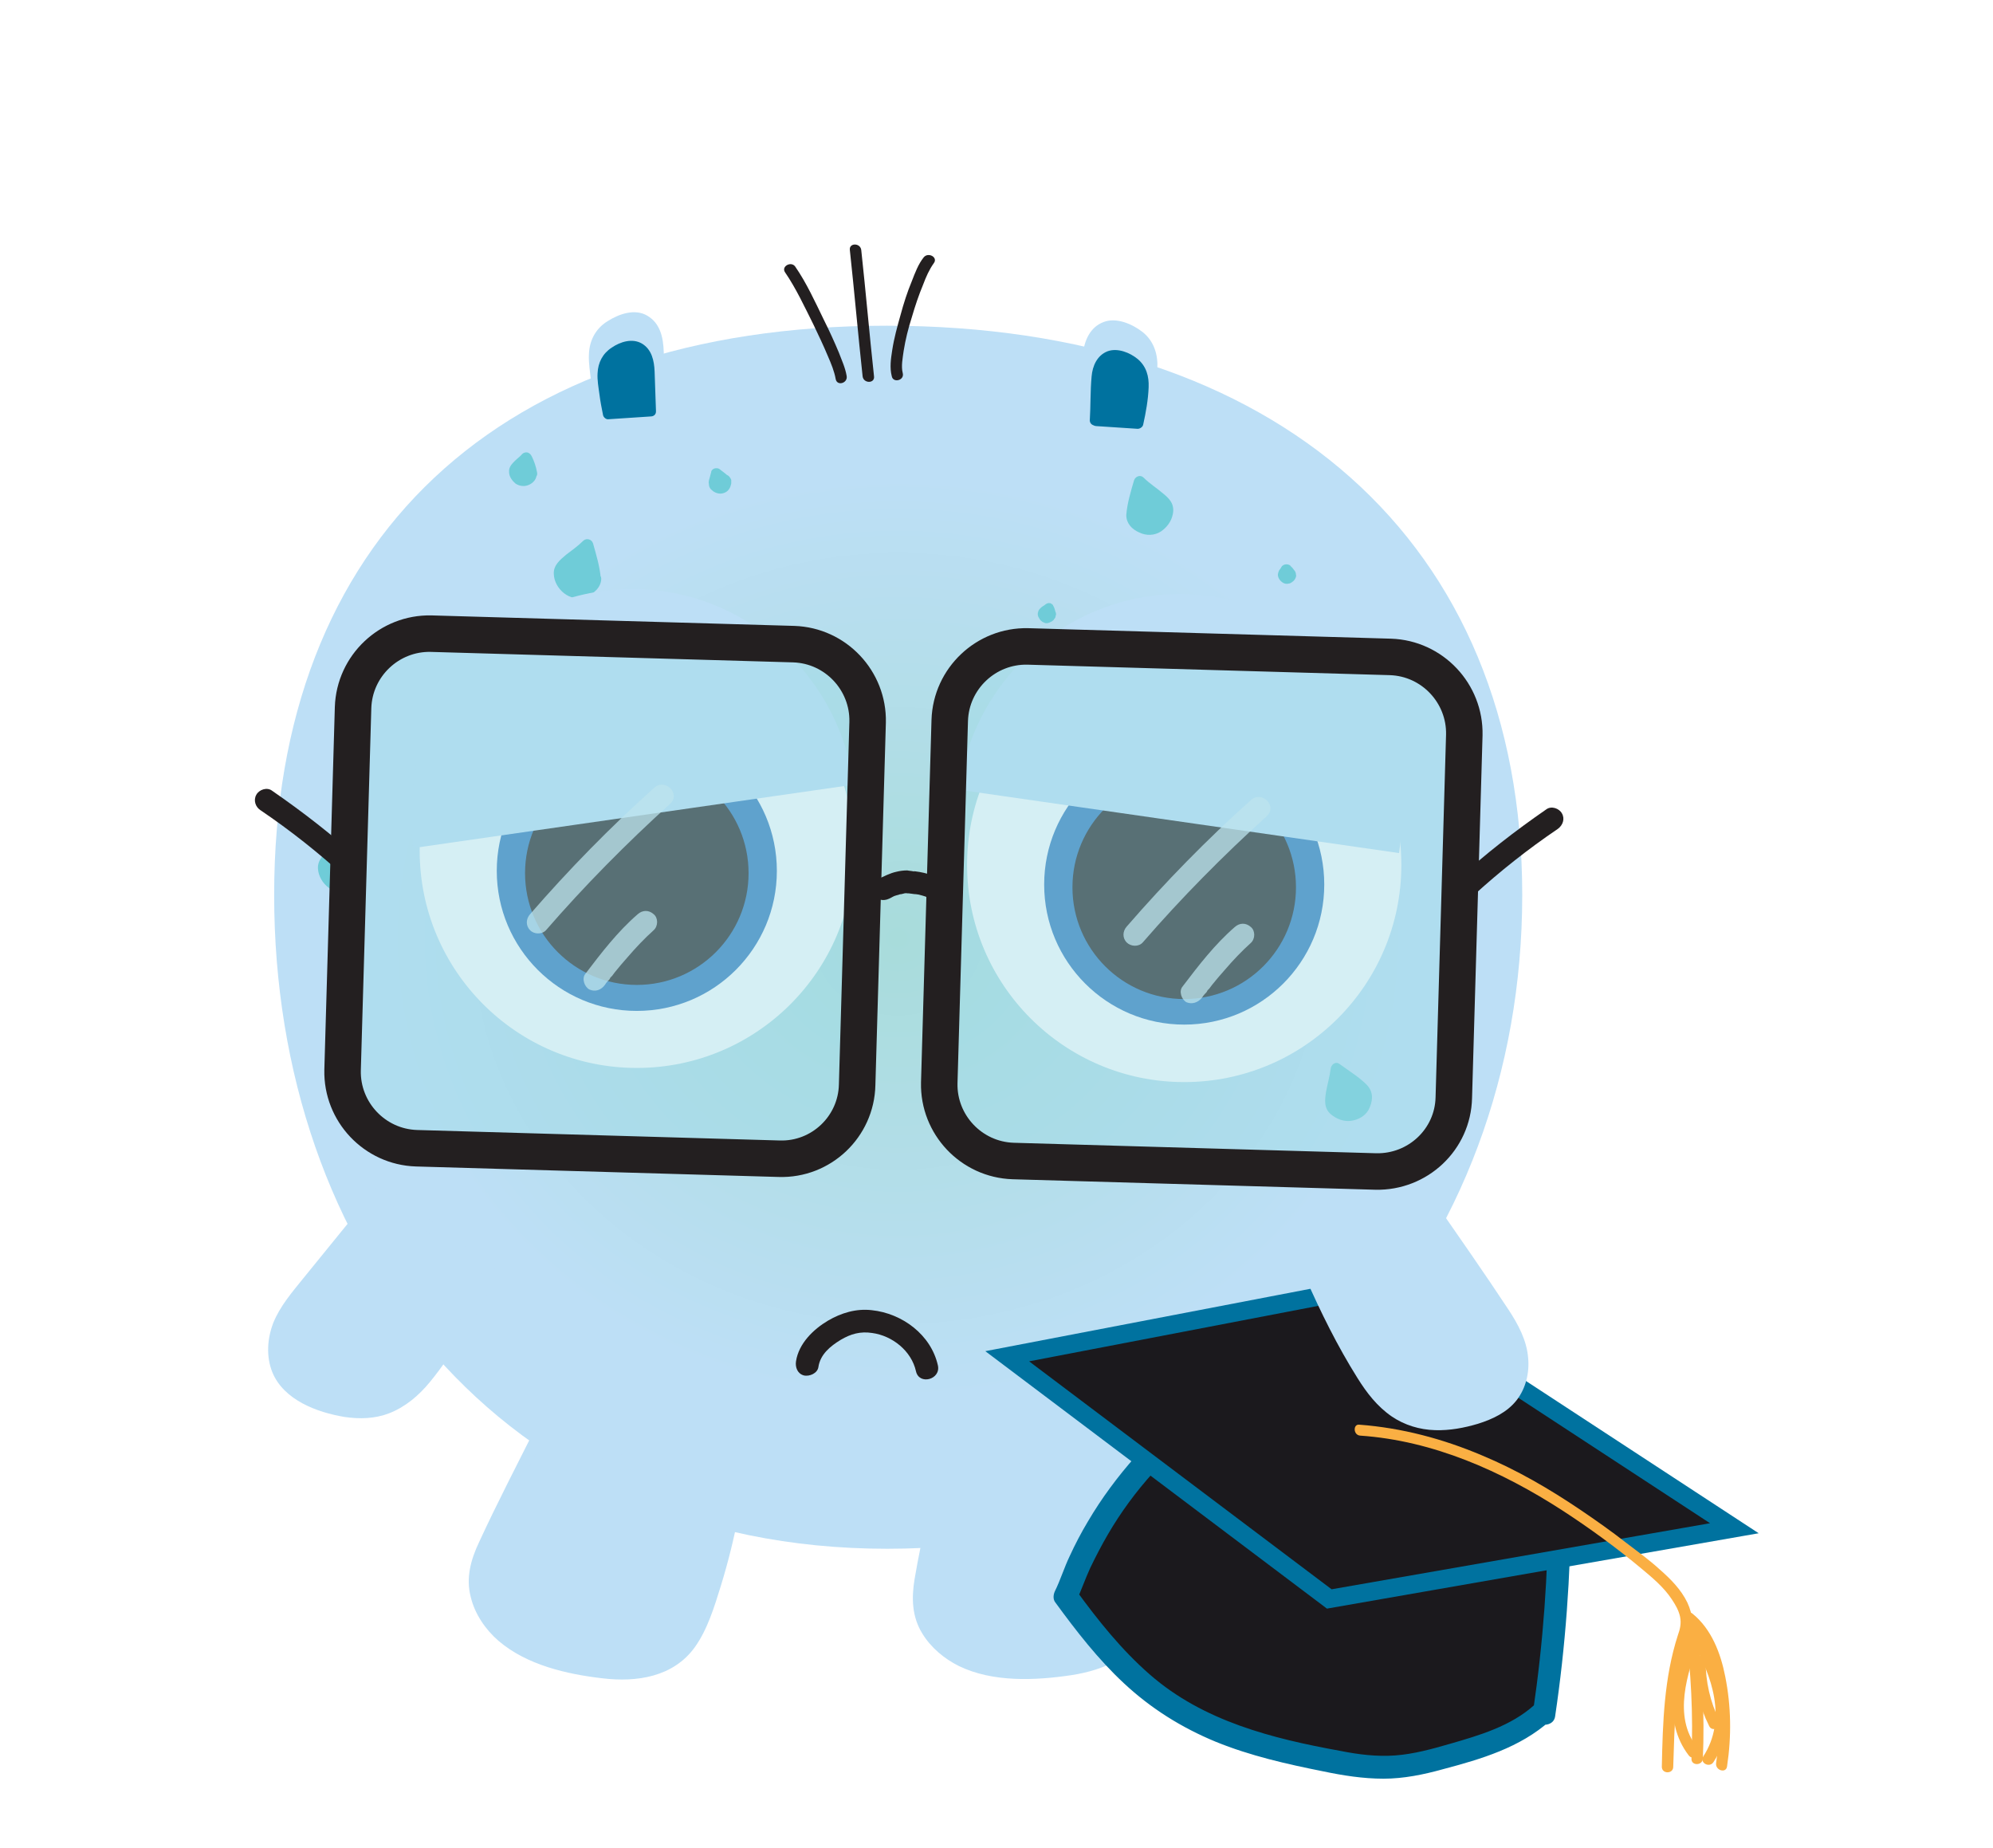 <?xml version="1.0" encoding="utf-8"?>
<!-- Generator: Adobe Illustrator 24.1.2, SVG Export Plug-In . SVG Version: 6.00 Build 0)  -->
<svg version="1.1" id="Layer_1" xmlns="http://www.w3.org/2000/svg" xmlns:xlink="http://www.w3.org/1999/xlink" x="0px" y="0px"
	 viewBox="0 0 436.9 405.1" style="enable-background:new 0 0 436.9 405.1;" xml:space="preserve">
<style type="text/css">
	.st0{fill:url(#SVGID_1_);}
	.st1{fill:#BDDFF6;}
	.st2{fill:#010101;}
	.st3{fill:#231F20;}
	.st4{fill:#BE202E;}
	.st5{fill:#AC1F29;}
	.st6{fill:#FFFFFF;stroke:#FFFFFF;stroke-miterlimit:10;}
	.st7{fill:#3077BB;}
	.st8{fill:#231F20;stroke:#231F20;stroke-miterlimit:10;}
	.st9{fill:#00729F;}
	.st10{fill:#9EDAE6;fill-opacity:0.43;stroke:#231F20;stroke-width:8;stroke-miterlimit:10;}
	.st11{opacity:0.75;}
	.st12{fill:#BEE4ED;}
	.st13{fill:url(#SVGID_2_);}
	.st14{fill:url(#SVGID_3_);}
	.st15{fill:url(#SVGID_4_);}
	.st16{fill:url(#SVGID_5_);}
	.st17{fill:url(#SVGID_6_);}
	.st18{fill:url(#SVGID_7_);}
	.st19{fill:url(#SVGID_8_);}
	.st20{fill:#6FCCD8;}
	.st21{fill:url(#SVGID_9_);}
	.st22{fill:#FFFFFF;}
	.st23{fill:url(#SVGID_10_);}
	.st24{fill:url(#SVGID_11_);}
	.st25{fill:url(#SVGID_12_);}
	.st26{fill:url(#SVGID_13_);}
	.st27{fill:url(#SVGID_14_);}
	.st28{fill:url(#SVGID_15_);}
	.st29{fill:#774098;}
	.st30{fill:#6A2F8F;}
	.st31{fill:#774098;stroke:#6A2F8F;stroke-width:2;stroke-miterlimit:10;}
	.st32{opacity:0.15;}
	.st33{filter:url(#Adobe_OpacityMaskFilter);}
	.st34{mask:url(#SVGID_16_);}
	.st35{fill:#F15E6D;}
	.st36{filter:url(#Adobe_OpacityMaskFilter_1_);}
	.st37{mask:url(#SVGID_17_);}
	.st38{fill:url(#SVGID_18_);}
	.st39{filter:url(#Adobe_OpacityMaskFilter_2_);}
	.st40{mask:url(#SVGID_19_);}
	.st41{filter:url(#Adobe_OpacityMaskFilter_3_);}
	.st42{mask:url(#SVGID_20_);}
	.st43{fill:url(#SVGID_21_);}
	.st44{filter:url(#Adobe_OpacityMaskFilter_4_);}
	.st45{mask:url(#SVGID_22_);}
	.st46{filter:url(#Adobe_OpacityMaskFilter_5_);}
	.st47{mask:url(#SVGID_23_);}
	.st48{fill:url(#SVGID_24_);}
	.st49{filter:url(#Adobe_OpacityMaskFilter_6_);}
	.st50{mask:url(#SVGID_25_);}
	.st51{filter:url(#Adobe_OpacityMaskFilter_7_);}
	.st52{mask:url(#SVGID_26_);}
	.st53{fill:url(#SVGID_27_);}
	.st54{filter:url(#Adobe_OpacityMaskFilter_8_);}
	.st55{mask:url(#SVGID_28_);}
	.st56{filter:url(#Adobe_OpacityMaskFilter_9_);}
	.st57{mask:url(#SVGID_29_);}
	.st58{fill:url(#SVGID_30_);}
	.st59{filter:url(#Adobe_OpacityMaskFilter_10_);}
	.st60{mask:url(#SVGID_31_);}
	.st61{filter:url(#Adobe_OpacityMaskFilter_11_);}
	.st62{mask:url(#SVGID_32_);}
	.st63{fill:url(#SVGID_33_);}
	.st64{filter:url(#Adobe_OpacityMaskFilter_12_);}
	.st65{mask:url(#SVGID_34_);}
	.st66{filter:url(#Adobe_OpacityMaskFilter_13_);}
	.st67{mask:url(#SVGID_35_);}
	.st68{fill:url(#SVGID_36_);}
	.st69{filter:url(#Adobe_OpacityMaskFilter_14_);}
	.st70{mask:url(#SVGID_37_);}
	.st71{filter:url(#Adobe_OpacityMaskFilter_15_);}
	.st72{mask:url(#SVGID_38_);}
	.st73{fill:url(#SVGID_39_);}
	.st74{filter:url(#Adobe_OpacityMaskFilter_16_);}
	.st75{mask:url(#SVGID_40_);}
	.st76{filter:url(#Adobe_OpacityMaskFilter_17_);}
	.st77{mask:url(#SVGID_41_);}
	.st78{fill:url(#SVGID_42_);}
	.st79{filter:url(#Adobe_OpacityMaskFilter_18_);}
	.st80{mask:url(#SVGID_43_);}
	.st81{filter:url(#Adobe_OpacityMaskFilter_19_);}
	.st82{mask:url(#SVGID_44_);}
	.st83{fill:url(#SVGID_45_);}
	.st84{filter:url(#Adobe_OpacityMaskFilter_20_);}
	.st85{mask:url(#SVGID_46_);}
	.st86{filter:url(#Adobe_OpacityMaskFilter_21_);}
	.st87{mask:url(#SVGID_47_);}
	.st88{fill:url(#SVGID_48_);}
	.st89{filter:url(#Adobe_OpacityMaskFilter_22_);}
	.st90{mask:url(#SVGID_49_);}
	.st91{filter:url(#Adobe_OpacityMaskFilter_23_);}
	.st92{mask:url(#SVGID_50_);}
	.st93{fill:url(#SVGID_51_);}
	.st94{filter:url(#Adobe_OpacityMaskFilter_24_);}
	.st95{mask:url(#SVGID_52_);}
	.st96{filter:url(#Adobe_OpacityMaskFilter_25_);}
	.st97{mask:url(#SVGID_53_);}
	.st98{fill:url(#SVGID_54_);}
	.st99{filter:url(#Adobe_OpacityMaskFilter_26_);}
	.st100{mask:url(#SVGID_55_);}
	.st101{filter:url(#Adobe_OpacityMaskFilter_27_);}
	.st102{mask:url(#SVGID_56_);}
	.st103{fill:url(#SVGID_57_);}
	.st104{fill:#1B191D;}
	.st105{fill:#1B191D;stroke:#00729F;stroke-width:4;stroke-miterlimit:10;}
	.st106{fill:#FAAF43;}
	.st107{fill:url(#SVGID_58_);}
	.st108{fill:url(#SVGID_59_);}
	.st109{fill:url(#SVGID_60_);}
	.st110{fill:url(#SVGID_61_);}
	.st111{fill:url(#SVGID_62_);}
	.st112{fill:url(#SVGID_63_);}
	.st113{fill:url(#SVGID_64_);}
	.st114{fill:url(#SVGID_65_);}
	.st115{fill:url(#SVGID_66_);}
	.st116{fill:url(#SVGID_67_);}
	.st117{fill:url(#SVGID_68_);}
	.st118{fill:url(#SVGID_69_);}
	.st119{fill:url(#SVGID_70_);}
	.st120{fill:url(#SVGID_71_);}
	.st121{fill:url(#SVGID_72_);}
	.st122{filter:url(#Adobe_OpacityMaskFilter_28_);}
	.st123{mask:url(#SVGID_73_);}
	.st124{filter:url(#Adobe_OpacityMaskFilter_29_);}
	.st125{mask:url(#SVGID_74_);}
	.st126{fill:url(#SVGID_75_);}
</style>
<g>
	
		<radialGradient id="SVGID_1_" cx="138.542" cy="228.822" r="136.453" gradientTransform="matrix(1.043 0 0 0.947 52.36 -10.989)" gradientUnits="userSpaceOnUse">
		<stop  offset="0" style="stop-color:#A8DCDB"/>
		<stop  offset="0.785" style="stop-color:#BDDFF6"/>
	</radialGradient>
	<path class="st0" d="M333.7,196.2c0,77.6-53.8,143.3-139.2,143.3S60.1,273.8,60.1,196.2S109,71.4,194.4,71.4
		S333.7,118.6,333.7,196.2z"/>
	<g>
		<path class="st1" d="M119.1,312.2c-4,8.2-8.1,16.3-12.1,24.5c-1.3,2.7-2.7,5.5-3,8.5c-0.6,5.7,2.8,11.2,7.4,14.5
			c4.6,3.4,10.2,4.9,15.8,6.1c7.5,1.6,16.2,2.2,21.9-3c2.9-2.6,4.5-6.4,5.9-10.1c2.5-6.9,4.4-13.9,5.8-21.1L119.1,312.2z"/>
		<g>
			<path class="st1" d="M118.1,311.6c-4.4,8.8-9,17.6-13.1,26.5c-1.8,3.8-2.9,7.8-1.8,12c0.9,3.7,3.2,7.1,6.1,9.6
				c6.2,5.3,15,7.3,22.8,8.2c7.5,0.9,15.5-0.3,20.2-6.8c2.8-3.9,4.3-8.9,5.7-13.4c1.6-5.2,2.9-10.4,3.9-15.7
				c0.1-0.5-0.1-1.2-0.6-1.4c-4.7-2.2-9.3-4.4-14-6.5c-7.5-3.5-14.9-6.9-22.4-10.4c-1.7-0.8-3.5-1.6-5.2-2.4
				c-1.4-0.7-2.7,1.5-1.3,2.2c4.7,2.2,9.3,4.4,14,6.5c7.5,3.5,14.9,6.9,22.4,10.4c1.7,0.8,3.5,1.6,5.2,2.4c-0.2-0.5-0.4-0.9-0.6-1.4
				c-0.8,4.3-1.8,8.5-3,12.7c-1.2,4-2.4,8.1-4.1,11.9c-1.5,3.4-3.7,6.3-7.1,8c-3.1,1.5-6.7,1.8-10.1,1.7c-3.7-0.2-7.3-0.9-10.8-1.7
				c-3.8-0.9-7.6-2.2-11-4.3c-3.1-2-5.8-4.7-7.2-8.2c-1.6-3.8-1.1-7.6,0.5-11.2c2-4.5,4.4-8.9,6.6-13.3c2.3-4.7,4.6-9.3,7-14
				C120.9,311.4,118.8,310.1,118.1,311.6z"/>
		</g>
	</g>
	<g>
		<path class="st1" d="M207.4,317c-1.8,8.9-3.5,17.9-5.3,26.8c-0.6,3-1.2,6-0.7,9c0.9,5.6,5.6,10,10.9,12.1c5.3,2,11.2,2.1,16.8,1.7
			c7.6-0.5,16.2-2.2,20.4-8.6c2.1-3.3,2.7-7.4,3-11.3c0.6-7.3,0.6-14.6,0-21.9L207.4,317z"/>
		<g>
			<path class="st1" d="M206.2,316.7c-1,5-1.9,9.9-2.9,14.9c-0.9,4.8-2,9.7-2.8,14.5c-0.7,4.2-0.6,8.3,1.7,12c1.9,3.1,4.8,5.5,8,7.1
				c7.4,3.6,16.7,3.2,24.7,2c7.1-1.1,14.3-4.1,17.2-11.2c1.9-4.5,2-9.7,2.2-14.5c0.2-5.6,0.1-11.2-0.3-16.8c0-0.5-0.4-1.1-0.9-1.2
				c-5.1-0.9-10.2-1.7-15.2-2.6c-8.1-1.4-16.2-2.8-24.3-4.2c-1.9-0.3-3.8-0.6-5.6-1c-1.6-0.3-2.2,2.1-0.7,2.4
				c5.1,0.9,10.2,1.7,15.2,2.6c8.1,1.4,16.2,2.8,24.3,4.2c1.9,0.3,3.8,0.6,5.6,1c-0.3-0.4-0.6-0.8-0.9-1.2c0.4,4.5,0.5,9.1,0.4,13.6
				c-0.1,4.2-0.2,8.6-1,12.8c-0.7,3.6-2.2,6.9-5,9.2c-2.6,2.1-5.8,3.2-9,3.9c-3.4,0.8-7,1-10.5,1.1c-4.1,0.1-8.3-0.1-12.3-1.3
				c-3.3-1.1-6.5-3-8.7-5.8c-2.5-3.1-3.1-6.7-2.6-10.6c0.6-5,1.9-10.1,2.9-15.1c1-5.1,2-10.2,3-15.4
				C208.9,315.8,206.5,315.1,206.2,316.7z"/>
		</g>
	</g>
	<g>
		<g>
			<g>
				<path class="st3" d="M172.1,59.7c2.4,3.5,4.3,7.6,6.2,11.4c1.1,2.3,2.2,4.6,3.2,7c0.7,1.6,1.4,3.3,1.7,5
					c0.3,1.6,2.7,0.9,2.4-0.7c-0.3-1.8-1.1-3.5-1.7-5.1c-1-2.4-2.1-4.8-3.3-7.2c-1.9-3.9-3.8-8.1-6.3-11.7
					C173.4,57.2,171.2,58.4,172.1,59.7L172.1,59.7z"/>
			</g>
		</g>
		<g>
			<g>
				<path class="st3" d="M186.3,54.8c1,9.2,1.8,18.5,2.8,27.7c0.2,1.6,2.7,1.6,2.5,0c-1-9.2-1.8-18.5-2.8-27.7
					C188.6,53.2,186.1,53.2,186.3,54.8L186.3,54.8z"/>
			</g>
		</g>
		<g>
			<g>
				<path class="st3" d="M197.9,81.8c-0.4-1.5,0-3.4,0.2-4.9c0.4-2.5,1-4.9,1.8-7.4c0.7-2.4,1.5-4.8,2.5-7.2
					c0.6-1.6,1.3-3.2,2.3-4.6c1-1.3-1.2-2.5-2.2-1.3c-1.2,1.5-1.9,3.4-2.6,5.2c-1,2.4-1.8,4.9-2.5,7.5c-0.7,2.5-1.4,5-1.8,7.6
					c-0.3,1.9-0.6,3.9-0.1,5.8C195.8,84,198.3,83.4,197.9,81.8L197.9,81.8z"/>
			</g>
		</g>
	</g>
	<g>
		<path class="st1" d="M83.8,260.8c-5.7,7.1-11.5,14.1-17.2,21.2c-1.9,2.3-3.8,4.7-5.1,7.4c-2.3,5-1.7,9.9,0.6,13
			c2.3,3.1,5.9,4.7,9.7,5.8c5,1.6,11.3,2.4,17.2-1.9c3.1-2.2,5.5-5.5,7.8-8.7c4.2-6,8-12.2,11.4-18.4L83.8,260.8z"/>
		<g>
			<path class="st1" d="M83,259.9c-5.5,6.8-11,13.5-16.5,20.3c-2.5,3.1-5.1,6.1-6.6,9.8c-1.3,3.4-1.6,7.3-0.2,10.8
				c2.5,6.1,9.8,8.8,15.8,9.8c3.3,0.5,6.7,0.4,9.8-0.8c3.6-1.4,6.5-3.9,8.9-6.8c2.8-3.4,5.3-7.2,7.7-11c2.5-4,4.9-8,7.2-12.1
				c0.4-0.6,0.1-1.3-0.4-1.7c-7.1-5.4-14.2-10.7-21.3-16.1c-1-0.8-2-1.5-3-2.3c-1.3-1-2.5,1.2-1.3,2.2c7.1,5.4,14.2,10.7,21.3,16.1
				c1,0.8,2,1.5,3,2.3c-0.1-0.6-0.3-1.1-0.4-1.7c-3.6,6.6-7.5,13-11.9,19.2c-2,2.9-4.3,5.8-7.2,7.9c-2.7,1.9-5.8,2.8-9.1,2.8
				c-3,0-5.9-0.9-8.7-1.9c-2.9-1-5.8-2.6-7.5-5.2c-1.8-2.9-1.8-6.5-0.8-9.7c1.1-3.4,3.6-6.3,5.8-9c5.6-6.9,11.3-13.9,16.9-20.8
				C85.7,260.5,84,258.7,83,259.9z"/>
		</g>
	</g>
	<g>
		<g>
			<path class="st1" d="M144.6,88.8c-0.1-3.8-0.3-7.6-0.4-11.4c0-1.3-0.1-2.5-0.4-3.7c-0.6-2.2-2.2-3.6-3.8-3.9
				c-1.6-0.4-3.1,0.2-4.6,0.8c-2,0.9-4.2,2.3-4.9,5.3c-0.3,1.5-0.2,3.2,0,4.9c0.3,3,0.8,6,1.5,8.9L144.6,88.8z"/>
			<g>
				<path class="st1" d="M145.9,88.8c-0.1-3.9-0.3-7.8-0.4-11.7c-0.1-3-0.7-6.2-3.6-7.9c-2.7-1.6-6.2-0.4-8.7,1.2
					c-2.6,1.6-4,4.2-4.1,7.3c-0.1,2,0.3,4.1,0.5,6.1c0.3,2.1,0.7,4.2,1.2,6.3c0.1,0.5,0.7,1,1.2,0.9c4.2-0.3,8.4-0.6,12.7-0.9
					c1.6-0.1,1.6-2.6,0-2.5c-4.2,0.3-8.4,0.6-12.7,0.9c0.4,0.3,0.8,0.6,1.2,0.9c-0.4-2-0.8-3.9-1.1-5.9c-0.3-1.9-0.6-3.9-0.5-5.8
					c0.1-3.3,2.4-5.3,5.4-6.3c1.5-0.5,3.1-0.6,4.3,0.5c1.3,1.2,1.5,2.9,1.6,4.6c0.2,4.1,0.3,8.3,0.4,12.4
					C143.4,90.4,145.9,90.4,145.9,88.8z"/>
			</g>
		</g>
		<g>
			<path class="st9" d="M142.6,90.1c-0.1-2.8-0.2-5.6-0.3-8.4c0-0.9-0.1-1.9-0.3-2.7c-0.5-1.6-1.6-2.6-2.7-2.9
				c-1.1-0.3-2.3,0.1-3.3,0.6c-1.5,0.6-3,1.7-3.5,3.9c-0.2,1.1-0.2,2.4,0,3.6c0.2,2.2,0.6,4.4,1.1,6.6L142.6,90.1z"/>
			<g>
				<path class="st9" d="M143.8,90.1c-0.1-2.9-0.2-5.8-0.3-8.7c-0.1-2.3-0.6-4.8-2.8-6.1c-2.1-1.2-4.7-0.4-6.6,0.9
					c-2,1.3-3,3.3-3.1,5.6c-0.1,1.5,0.2,3.1,0.4,4.6c0.2,1.6,0.5,3.1,0.8,4.6c0.1,0.5,0.7,1,1.2,0.9c3-0.2,6.1-0.4,9.1-0.6
					c1.6-0.1,1.6-2.6,0-2.5c-3,0.2-6.1,0.4-9.1,0.6c0.4,0.3,0.8,0.6,1.2,0.9c-0.6-2.8-1.3-5.8-1.2-8.6c0.1-2.3,1.6-3.6,3.6-4.3
					c1-0.3,2-0.5,2.8,0.3c0.9,0.8,1,2,1.1,3.1c0.2,3.1,0.2,6.1,0.3,9.2C141.4,91.7,143.9,91.7,143.8,90.1z"/>
			</g>
		</g>
	</g>
	<g>
		<g>
			<path class="st1" d="M238.3,90.7c0.1-3.8,0.3-7.6,0.4-11.4c0-1.3,0.1-2.5,0.4-3.7c0.6-2.2,2.2-3.6,3.8-3.9
				c1.6-0.4,3.1,0.2,4.6,0.8c2,0.9,4.2,2.3,4.9,5.3c0.3,1.5,0.2,3.2,0,4.9c-0.3,3-0.8,6-1.5,8.9L238.3,90.7z"/>
			<g>
				<path class="st1" d="M239.5,90.7c0.1-4.1,0.2-8.3,0.4-12.4c0.1-1.7,0.4-3.4,1.6-4.6c1.2-1.2,2.8-1,4.3-0.5c3,1,5.3,3,5.4,6.3
					c0.1,1.9-0.2,3.9-0.5,5.8c-0.3,2-0.7,3.9-1.1,5.9c0.4-0.3,0.8-0.6,1.2-0.9c-4.2-0.3-8.4-0.6-12.7-0.9c-1.6-0.1-1.6,2.4,0,2.5
					c4.2,0.3,8.4,0.6,12.7,0.9c0.5,0,1.1-0.4,1.2-0.9c0.8-3.6,1.5-7.3,1.7-11c0.2-3.1-0.7-6.1-3.2-8.1c-2.3-1.8-5.8-3.3-8.6-2.2
					c-2.9,1.1-4.2,4-4.5,7c-0.4,4.3-0.3,8.8-0.5,13.1C237,92.3,239.5,92.3,239.5,90.7z"/>
			</g>
		</g>
		<g>
			<path class="st9" d="M240.3,92.1c0.1-2.8,0.2-5.6,0.3-8.4c0-0.9,0.1-1.9,0.3-2.7c0.5-1.6,1.6-2.6,2.7-2.9
				c1.1-0.3,2.3,0.1,3.3,0.6c1.5,0.6,3,1.7,3.5,3.9c0.2,1.1,0.2,2.4,0,3.6c-0.2,2.2-0.6,4.4-1.1,6.6L240.3,92.1z"/>
			<g>
				<path class="st9" d="M241.6,92.1c0.1-3.1,0.2-6.1,0.3-9.2c0.1-1.1,0.2-2.3,1.1-3.1c0.8-0.8,1.8-0.7,2.8-0.3
					c2,0.7,3.5,2.1,3.6,4.3c0.1,2.8-0.5,5.8-1.2,8.6c0.4-0.3,0.8-0.6,1.2-0.9c-3-0.2-6.1-0.4-9.1-0.6c-1.6-0.1-1.6,2.4,0,2.5
					c3,0.2,6.1,0.4,9.1,0.6c0.5,0,1.1-0.4,1.2-0.9c0.6-2.7,1.1-5.5,1.2-8.2c0.1-2.4-0.5-4.6-2.4-6.2c-1.7-1.4-4.4-2.5-6.6-1.7
					c-2.3,0.9-3.3,3.2-3.5,5.5c-0.3,3.2-0.2,6.5-0.4,9.7C239,93.7,241.5,93.7,241.6,92.1z"/>
			</g>
		</g>
	</g>
	<g>
		<g>
			<path class="st3" d="M179.4,299.7c0.4-2.8,2.6-4.6,4.9-6c2.2-1.3,4.3-1.9,6.9-1.5c4.4,0.6,8.6,3.9,9.6,8.4
				c0.7,3.1,5.5,1.8,4.8-1.3c-1.5-6.7-7.8-11.4-14.5-12.1c-3.4-0.4-6.7,0.6-9.6,2.3c-3.2,1.9-6.4,5-7,8.9c-0.2,1.3,0.3,2.7,1.7,3.1
				C177.5,301.8,179.2,301,179.4,299.7L179.4,299.7z"/>
		</g>
	</g>
	<g>
		<g>
			<path class="st20" d="M248.2,112.9c0,0.7,0.3,1.4,0.9,1.9c0.5,0.4,1.5,1,2.1,1.1c1.4,0.3,2.7-0.3,3.7-1.4c0.4-0.5,0.9-1.6,1-2.2
				c0.2-0.7,0-1.5-0.5-2.1c-1.6-1.9-3.9-3-5.6-4.8C249.9,105.6,248.3,110.4,248.2,112.9z"/>
			<g>
				<path class="st20" d="M246.9,112.9c0,1.8,1.2,3.1,2.8,3.8c1.6,0.8,3.4,0.7,4.8-0.2c1.3-0.9,2.3-2.2,2.6-3.8
					c0.2-0.9,0.1-1.9-0.4-2.7c-0.4-0.7-1.1-1.3-1.7-1.8c-1.4-1.2-3-2.2-4.3-3.5c-0.7-0.7-1.8-0.3-2.1,0.6
					C247.9,107.7,247.1,110.3,246.9,112.9c0,0.7,0.6,1.2,1.2,1.2c0.7,0,1.2-0.6,1.2-1.2c0-0.2,0-0.3,0-0.5c0-0.1,0-0.2,0-0.1
					c0-0.1,0-0.2,0-0.2c0.1-0.4,0.1-0.8,0.2-1.1c0.2-0.8,0.4-1.6,0.6-2.4c0.2-0.9,0.5-1.8,0.8-2.7c-0.7,0.2-1.4,0.4-2.1,0.6
					c1.2,1.2,2.6,2.1,3.9,3.1c0.6,0.5,1.4,1,1.7,1.7c0.3,0.5,0.2,0.9,0,1.5c-0.4,1.1-1.4,2.1-2.7,2.1c-0.6,0-1.1-0.3-1.6-0.6
					c-0.4-0.3-0.8-0.6-0.8-1.2C249.5,111.3,247,111.3,246.9,112.9z"/>
			</g>
		</g>
		<g>
			<path class="st20" d="M281.4,125.9c0,0.1,0,0.3,0.1,0.4c0.1,0.1,0.2,0.2,0.3,0.3c0.2,0.1,0.5,0.1,0.7-0.1
				c0.1-0.1,0.2-0.2,0.3-0.3c0.1-0.1,0.1-0.3,0-0.4c-0.2-0.4-0.6-0.7-0.8-1.1C282,124.7,281.5,125.5,281.4,125.9z"/>
			<g>
				<path class="st20" d="M280.2,125.6c-0.2,0.6,0.1,1.3,0.6,1.8c0.2,0.2,0.5,0.4,0.8,0.5c0.3,0.1,0.7,0.1,1,0
					c0.2,0,0.3-0.1,0.5-0.2c0.1-0.1,0.3-0.2,0.4-0.3c0,0,0.1-0.1,0.1-0.1c0.1-0.1,0.2-0.2,0.3-0.4c0.1-0.1,0.1-0.3,0.2-0.4
					c0,0,0-0.1,0-0.1c0-0.1,0.1-0.3,0-0.4c0-0.3-0.1-0.7-0.3-0.9c-0.2-0.3-0.5-0.6-0.7-0.9c0.1,0.1,0.1,0.2,0.2,0.3
					c-0.1-0.1-0.1-0.2-0.2-0.2c-0.2-0.4-0.6-0.6-1.1-0.6c-0.4,0-0.9,0.2-1.1,0.6c-0.1,0.2-0.2,0.3-0.3,0.5
					C280.5,124.8,280.3,125.2,280.2,125.6c-0.1,0.3,0,0.7,0.1,1c0.2,0.3,0.4,0.5,0.7,0.6c0.3,0.1,0.7,0.1,1-0.1
					c0.3-0.2,0.5-0.4,0.6-0.7c0-0.1,0.1-0.2,0.1-0.3c0,0.1-0.1,0.2-0.1,0.3c0.1-0.3,0.3-0.7,0.5-1c-0.7,0-1.4,0-2.2,0
					c0.2,0.4,0.5,0.7,0.8,1c-0.1-0.1-0.1-0.2-0.2-0.3c0.1,0.1,0.2,0.2,0.2,0.4c0-0.1-0.1-0.2-0.1-0.3c0,0,0,0.1,0,0.1
					c0-0.1,0-0.2,0-0.3c0,0,0,0.1,0,0.1c0-0.1,0-0.2,0-0.3c0,0,0,0.1,0,0.1c0-0.1,0.1-0.2,0.1-0.3c0,0.1-0.1,0.2-0.1,0.2
					c0.1-0.1,0.1-0.2,0.2-0.3c0,0-0.1,0.1-0.1,0.1c0.1-0.1,0.2-0.1,0.3-0.2c-0.1,0-0.1,0.1-0.2,0.1c0.1,0,0.2-0.1,0.3-0.1
					c-0.1,0-0.1,0-0.2,0.1c0.1,0,0.2,0,0.3,0c-0.1,0-0.1,0-0.2,0c0.1,0,0.2,0,0.3,0c-0.1,0-0.1,0-0.2-0.1c0.1,0,0.2,0.1,0.3,0.1
					c0,0-0.1-0.1-0.1-0.1c0.1,0.1,0.2,0.1,0.3,0.2c-0.1-0.1-0.1-0.1-0.2-0.2c0.1,0.1,0.1,0.2,0.2,0.3c0,0-0.1-0.1-0.1-0.1
					c0,0.1,0.1,0.2,0.1,0.3c0,0,0-0.1,0-0.1c0,0.1,0,0.2,0,0.3c0,0,0-0.1,0-0.1c0,0.1,0,0.2,0,0.3c0,0,0,0,0-0.1
					c0.1-0.3,0-0.7-0.1-1c-0.2-0.3-0.4-0.5-0.7-0.6c-0.3-0.1-0.7-0.1-1,0.1C280.5,125,280.3,125.2,280.2,125.6z"/>
			</g>
		</g>
		<g>
			<path class="st20" d="M228.9,134.3c-0.1,0.1-0.1,0.2-0.1,0.4c0,0.1,0.1,0.3,0.2,0.4c0.2,0.2,0.4,0.3,0.7,0.2
				c0.1,0,0.3-0.1,0.4-0.2c0.1-0.1,0.2-0.2,0.2-0.3c0-0.4-0.2-0.9-0.3-1.3C229.9,133.4,229.2,133.9,228.9,134.3z"/>
			<g>
				<path class="st20" d="M228,133.4c-0.2,0.2-0.3,0.4-0.4,0.7c-0.1,0.2-0.1,0.3-0.1,0.5c0,0.4,0.1,0.6,0.3,0.9
					c0,0.1,0.1,0.1,0.1,0.2c0.2,0.3,0.3,0.4,0.6,0.6c0.1,0.1,0.3,0.1,0.4,0.2c0.1,0,0.2,0.1,0.3,0.1c0.1,0,0.2,0,0.3,0
					c0.1,0,0.3,0,0.4-0.1c0,0,0.1,0,0.1,0c0.2-0.1,0.4-0.2,0.6-0.3c0.3-0.2,0.4-0.3,0.5-0.5c0,0,0-0.1,0.1-0.1
					c0.1-0.1,0.1-0.2,0.2-0.4c0-0.1,0-0.3,0.1-0.4c0,0,0-0.1,0-0.1c0-0.2,0-0.4-0.1-0.5c-0.1-0.4-0.2-0.7-0.3-1
					c-0.1-0.2-0.2-0.4-0.3-0.6c-0.1-0.1-0.2-0.2-0.4-0.3c-0.1-0.1-0.3-0.1-0.5-0.1c-0.2,0-0.4,0.1-0.6,0.2c-0.2,0.2-0.4,0.3-0.7,0.5
					C228.4,133,228.2,133.2,228,133.4c-0.1,0.1-0.2,0.2-0.3,0.4c-0.1,0.1-0.1,0.3-0.1,0.5c0,0.3,0.1,0.7,0.4,0.9
					c0.2,0.2,0.6,0.4,0.9,0.4c0.3,0,0.7-0.1,0.9-0.4c0.2-0.2,0.5-0.5,0.7-0.6c-0.1,0.1-0.2,0.1-0.3,0.2c0.1-0.1,0.2-0.2,0.3-0.2
					c-0.6-0.2-1.2-0.5-1.8-0.7c0.1,0.4,0.2,0.8,0.3,1.2c0-0.1,0-0.2,0-0.3c0,0.1,0,0.1,0,0.2c0-0.1,0-0.2,0-0.3c0,0,0,0.1,0,0.1
					c0-0.1,0.1-0.2,0.1-0.3c0,0,0,0.1-0.1,0.1c0.1-0.1,0.1-0.2,0.2-0.3c0,0,0,0.1-0.1,0.1c0.1-0.1,0.2-0.1,0.3-0.2
					c-0.1,0.1-0.2,0.1-0.3,0.2c0.1,0,0.2-0.1,0.3-0.1c-0.1,0-0.1,0-0.2,0c0.1,0,0.2,0,0.3,0c-0.1,0-0.1,0-0.2,0c0.1,0,0.2,0,0.3,0
					c-0.1,0-0.1,0-0.2-0.1c0.1,0,0.2,0.1,0.3,0.1c-0.1,0-0.1-0.1-0.1-0.1c0.1,0.1,0.2,0.1,0.3,0.2c0,0-0.1-0.1-0.1-0.1
					c0.1,0.1,0.1,0.2,0.2,0.3c0-0.1-0.1-0.1-0.1-0.2c0,0.1,0.1,0.2,0.1,0.3c0-0.1,0-0.1-0.1-0.2c0,0.1,0,0.2,0,0.3c0,0,0-0.1,0-0.1
					c0,0.1,0,0.2,0,0.3c0,0,0-0.1,0-0.1c0,0.1-0.1,0.2-0.1,0.3c0,0,0,0,0-0.1c-0.1,0.1-0.1,0.2-0.2,0.3c0,0,0,0,0,0
					c0.1-0.1,0.2-0.2,0.3-0.4c0.1-0.1,0.1-0.3,0.1-0.5c0-0.3-0.1-0.7-0.4-0.9c-0.2-0.2-0.6-0.4-0.9-0.4c-0.1,0-0.2,0-0.3,0
					C228.3,133.1,228.1,133.3,228,133.4z"/>
			</g>
		</g>
		<g>
			<path class="st20" d="M130.5,126.8c0,0.7-0.3,1.4-0.9,1.9c-0.5,0.4-1.5,1-2.1,1.1c-1.4,0.3-2.7-0.3-3.7-1.4
				c-0.4-0.5-0.9-1.6-1-2.2c-0.2-0.7,0-1.5,0.5-2.1c1.6-1.9,3.9-3,5.6-4.8C128.8,119.4,130.4,124.3,130.5,126.8z"/>
			<g>
				<path class="st20" d="M129.3,126.8c0,0.6-0.4,1-0.8,1.2c-0.5,0.4-1,0.6-1.6,0.6c-1.3,0-2.3-1-2.7-2.1c-0.2-0.5-0.3-1,0-1.5
					c0.4-0.6,1.1-1.2,1.7-1.7c1.3-1,2.7-1.9,3.9-3.1c-0.7-0.2-1.4-0.4-2.1-0.6c0.3,0.9,0.5,1.8,0.8,2.7c0.2,0.8,0.4,1.6,0.6,2.3
					c0.1,0.4,0.2,0.8,0.2,1.1c0,0.1,0,0.2,0,0.2c0,0.2,0-0.2,0,0.1C129.2,126.4,129.2,126.6,129.3,126.8c0,0.7,0.5,1.2,1.2,1.2
					c0.6,0,1.3-0.6,1.2-1.2c-0.2-2.6-1-5.2-1.7-7.7c-0.3-0.9-1.4-1.2-2.1-0.6c-1.2,1.2-2.5,2.1-3.8,3.1c-1.3,1.1-2.8,2.3-2.7,4.2
					c0.1,3.3,3.6,6.3,6.9,5.1c1.8-0.7,3.5-2.1,3.5-4.1C131.7,125.2,129.2,125.2,129.3,126.8z"/>
			</g>
		</g>
		<g>
			<path class="st20" d="M116.4,103.9c0,0.3-0.1,0.7-0.3,0.9c-0.2,0.2-0.6,0.5-0.9,0.6c-0.7,0.2-1.3,0-1.8-0.5
				c-0.2-0.2-0.5-0.7-0.6-1c-0.1-0.3-0.1-0.7,0.1-1c0.7-0.9,1.7-1.5,2.4-2.4C115.4,100.6,116.3,102.8,116.4,103.9z"/>
			<g>
				<path class="st20" d="M115.2,103.9C115.2,104,115.1,104.3,115.2,103.9C115.2,104.2,115.3,103.7,115.2,103.9
					C115.1,104,115.2,104,115.2,103.9C115.2,103.9,115.2,103.9,115.2,103.9c0,0.1-0.1,0.1-0.1,0.2c0.2-0.1,0.2-0.1,0.1-0.1
					c0,0-0.1,0.1-0.1,0.1c-0.1,0-0.1,0.1-0.2,0.1c0,0-0.1,0-0.1,0.1c0.2-0.1,0.2-0.1,0.1-0.1c-0.1,0-0.1,0-0.2,0c0.1,0,0.1,0,0.2,0
					c0,0-0.3,0-0.3,0c0.2,0,0.2,0,0.1,0c0,0,0,0-0.1,0c0,0-0.1,0-0.1,0c0.2,0.1,0.2,0.1,0.1,0c-0.1,0-0.1-0.1-0.2-0.1
					c-0.1-0.1-0.1-0.1,0.1,0.1c0,0-0.1-0.1-0.1-0.1c-0.2-0.1,0,0,0,0.1c-0.1-0.2-0.2-0.3-0.3-0.5c-0.1-0.3,0.1,0.2,0,0
					c0,0,0-0.1,0-0.1c0-0.1,0-0.1,0,0c0,0.1,0,0.1,0,0c0-0.1,0-0.1,0,0.1c0-0.2-0.2,0.2,0,0c0.2-0.3-0.1,0.2,0,0
					c0.1-0.1,0.1-0.1,0.2-0.2c0.1-0.1,0.3-0.3,0.4-0.4c0.6-0.5,1.2-1,1.6-1.6c-0.7-0.2-1.4-0.4-2.1-0.6c0.4,1.1,0.9,2.2,1.1,3.3
					c0,0.3,0.3,0.6,0.6,0.7c0.3,0.2,0.7,0.2,1,0.1c0.3-0.1,0.6-0.3,0.7-0.6c0.2-0.3,0.2-0.6,0.1-1c-0.2-1.1-0.6-2.3-1.1-3.3
					c-0.2-0.4-0.4-0.7-0.9-0.9c-0.4-0.1-0.9,0-1.2,0.3c-0.5,0.6-1.1,1-1.6,1.5c-0.7,0.7-1.4,1.4-1.3,2.5c0,1,0.7,1.9,1.4,2.5
					c0.9,0.6,2,0.7,2.9,0.3c1-0.4,1.9-1.4,1.7-2.6c0-0.3-0.1-0.6-0.4-0.9c-0.2-0.2-0.6-0.4-0.9-0.4
					C115.8,102.7,115.1,103.2,115.2,103.9z"/>
			</g>
		</g>
		<g>
			<path class="st20" d="M158.8,105.4c0.1,0.2,0.2,0.4,0.1,0.6c0,0.2-0.2,0.5-0.3,0.7c-0.3,0.3-0.7,0.4-1.2,0.3
				c-0.2,0-0.5-0.2-0.7-0.3c-0.2-0.1-0.3-0.4-0.3-0.6c0-0.7,0.4-1.4,0.5-2.2C157,103.9,158.3,104.8,158.8,105.4z"/>
			<g>
				<path class="st20" d="M157.9,106.3C157.9,106.3,157.9,106.3,157.9,106.3c0,0-0.1-0.1-0.2-0.2
					C157.8,106.1,157.8,106.1,157.9,106.3c-0.1-0.2-0.2-0.3-0.2-0.4c0,0.1,0,0.1,0.1,0.2c0-0.1,0-0.2,0-0.3c0,0.1,0,0.2,0,0.2
					c0-0.1,0-0.2,0-0.3c0,0.1-0.1,0.2-0.1,0.3c0-0.1,0.1-0.2,0.1-0.3c-0.1,0.1-0.1,0.2-0.2,0.4c0.1-0.1,0.1-0.2,0.2-0.3
					c0,0.1-0.1,0.1-0.2,0.2c0.1-0.1,0.2-0.1,0.3-0.2c-0.1,0.1-0.2,0.1-0.2,0.1c0.1,0,0.2-0.1,0.3-0.1c-0.1,0-0.2,0.1-0.3,0.1
					c0.1,0,0.2,0,0.3,0c-0.1,0-0.3,0-0.4,0c0.1,0,0.2,0,0.3,0c-0.1,0-0.2,0-0.3-0.1c0.1,0,0.2,0.1,0.3,0.1c-0.2-0.1-0.3-0.2-0.4-0.3
					c0.1,0.1,0.2,0.1,0.3,0.2c0,0-0.1-0.1-0.1-0.1c0.1,0.1,0.1,0.2,0.2,0.3c0-0.1-0.1-0.1-0.1-0.2c0,0.1,0.1,0.2,0.1,0.3
					c0,0,0-0.1,0-0.1C157.8,106,157.8,106.1,157.9,106.3c-0.1-0.2-0.1-0.3-0.1-0.4c0,0.1,0,0.2,0,0.3c0.1-0.7,0.4-1.3,0.5-2
					c-0.6,0.2-1.2,0.5-1.8,0.7c0.2,0.1,0.3,0.3,0.5,0.4c-0.1-0.1-0.2-0.1-0.3-0.2C157.1,105.5,157.5,105.9,157.9,106.3
					c0.2,0.2,0.6,0.4,0.9,0.4c0.3,0,0.7-0.1,0.9-0.4c0.2-0.2,0.4-0.6,0.4-0.9c0-0.3-0.1-0.6-0.4-0.9c-0.3-0.4-0.7-0.7-1.1-1
					c-0.3-0.2-0.6-0.5-0.9-0.7c-0.3-0.2-0.8-0.2-1.1-0.1c-0.3,0.1-0.7,0.4-0.7,0.8c-0.1,0.5-0.3,1-0.4,1.5c-0.1,0.3-0.2,0.7-0.1,1.1
					c0,0.5,0.2,1,0.6,1.3c0.5,0.5,1.2,0.8,1.9,0.8c0.8,0,1.6-0.4,2-1.1c0.2-0.3,0.3-0.7,0.4-1.1c0-0.3,0-0.5,0-0.8
					c-0.1-0.3-0.3-0.6-0.5-0.8c-0.2-0.2-0.6-0.4-0.9-0.4c-0.3,0-0.7,0.1-0.9,0.4c-0.2,0.2-0.4,0.6-0.4,0.9c0,0.1,0,0.2,0,0.3
					C157.6,105.9,157.7,106.1,157.9,106.3z"/>
			</g>
		</g>
		<g>
			<path class="st20" d="M298.9,238.9c0.5,0.5,0.7,1.3,0.6,2c-0.1,0.7-0.5,1.7-0.9,2.3c-0.9,1.1-2.3,1.5-3.8,1.3
				c-0.7-0.1-1.7-0.6-2.2-1c-0.6-0.4-1-1.1-1-1.9c0-2.5,1.1-4.8,1.3-7.3C292.9,234.3,297.2,237.1,298.9,238.9z"/>
			<g>
				<path class="st20" d="M298,239.8c0.6,0.7-0.1,2.3-0.7,2.8c-0.8,0.8-2.2,0.8-3.1,0.3c-0.3-0.1-0.6-0.3-0.9-0.5
					c0.1,0.1-0.2-0.2-0.2-0.2c0,0-0.2-0.2-0.2-0.3c-0.3-0.6,0-1.6,0.1-2.3c0.4-1.8,0.9-3.6,1.1-5.4c-0.6,0.4-1.3,0.7-1.9,1.1
					c0.8,0.5,1.6,1,2.3,1.6c0.7,0.5,1.3,0.9,1.8,1.3C296.9,238.7,297.5,239.2,298,239.8c1.1,1.2,2.9-0.6,1.8-1.8
					c-1.1-1.2-2.5-2.2-3.8-3.1c-0.8-0.6-1.6-1.1-2.4-1.7c-0.9-0.6-1.8,0.2-1.9,1.1c-0.2,1.7-0.7,3.3-1,5c-0.3,1.8-0.5,3.7,1.1,5
					c1.2,1,2.8,1.6,4.3,1.4c1.6-0.2,3.1-1,3.9-2.4c0.9-1.7,1.2-3.7-0.2-5.3c-0.4-0.5-1.3-0.5-1.8,0
					C297.5,238.5,297.6,239.2,298,239.8z"/>
			</g>
		</g>
		<g>
			<path class="st20" d="M79,191.1c0.1,0.7-0.2,1.5-0.8,2c-0.5,0.5-1.4,1.1-2.1,1.2c-1.4,0.4-2.7-0.2-3.8-1.2
				c-0.5-0.5-1-1.5-1.1-2.1c-0.2-0.7-0.1-1.5,0.4-2.1c1.5-2,3.8-3.2,5.4-5C76.9,183.8,78.7,188.7,79,191.1z"/>
			<g>
				<path class="st20" d="M77.7,191.1c0,0.7-0.3,1.1-0.8,1.4c-0.6,0.4-1,0.6-1.6,0.7c-1.3,0-2.3-0.9-2.7-2.1c-0.2-0.5-0.3-1,0-1.5
					c0.4-0.6,1-1.1,1.6-1.6c1.2-1.1,2.6-2.1,3.7-3.3c-0.7-0.2-1.4-0.4-2.1-0.6c0.3,0.9,0.6,1.8,0.9,2.7c0.2,0.8,0.5,1.5,0.7,2.3
					c0.1,0.4,0.2,0.8,0.3,1.1c0,0.2,0.1,0.4,0.1,0.5C77.7,190.9,77.7,190.9,77.7,191.1C77.8,191.4,77.7,190.8,77.7,191.1
					c0.1,0.7,0.5,1.2,1.2,1.2c0.6,0,1.3-0.6,1.2-1.2c-0.3-2.6-1.2-5.2-2.1-7.6c-0.3-0.8-1.4-1.3-2.1-0.6c-1.1,1.2-2.4,2.1-3.6,3.2
					c-1.3,1.1-2.7,2.4-2.6,4.3c0.2,3.3,3.7,6.2,7,5c1.8-0.7,3.5-2.2,3.4-4.3c0-0.7-0.5-1.2-1.2-1.2
					C78.3,189.9,77.7,190.4,77.7,191.1z"/>
			</g>
		</g>
	</g>
	<g>
		<circle class="st6" cx="139.6" cy="186.5" r="47.1"/>
		<circle class="st7" cx="139.6" cy="190.9" r="30.7"/>
		<circle class="st8" cx="139.6" cy="191.4" r="24"/>
		<path class="st1" d="M90.6,185.9c-3.9-27.3,14.5-52.5,41.2-56.3c26.7-3.8,51.5,15.2,55.4,42.4"/>
	</g>
	<g>
		<circle class="st6" cx="259.6" cy="189.6" r="47.1"/>
		<circle class="st7" cx="259.6" cy="193.9" r="30.7"/>
		<circle class="st8" cx="259.6" cy="194.5" r="24"/>
		<path class="st1" d="M306.7,187c3.9-27.3-14.5-52.5-41.2-56.3c-26.7-3.8-51.5,15.2-55.4,42.4"/>
	</g>
	<g>
		<g>
			<g>
				<path class="st3" d="M194.9,197c0.5-0.2,1-0.6,1.5-0.7c-0.2,0-0.3,0.1,0,0c0.1,0,0.2-0.1,0.4-0.1c0.3-0.1,0.5-0.2,0.8-0.2
					c0.3-0.1,0.5-0.1,0.8-0.2c-0.2,0-0.3,0,0,0c0.1,0,0.3,0,0.4,0c0.1,0,0.3,0.1,0.4,0c-0.1,0-0.5-0.1-0.1,0
					c0.4,0.1,0.9,0.1,1.4,0.2c0.1,0,0.5,0.1,0.1,0c-0.4-0.1,0,0,0.1,0c0.2,0,0.5,0.1,0.7,0.1c0.5,0.1,1,0.3,1.4,0.4
					c0.1,0,0.5,0.2,0.1,0c-0.3-0.1,0.1,0,0.1,0.1c0.2,0.1,0.4,0.2,0.6,0.3c0.2,0.1,0.4,0.2,0.6,0.4c0.3,0.2-0.3-0.3-0.1-0.1
					c0.1,0.1,0.2,0.2,0.3,0.3c1,0.9,2.6,1,3.5,0c0.9-1,1-2.6,0-3.5c-1.9-1.8-4.7-2.7-7.3-3c-0.1,0-0.5-0.1-0.2,0
					c0.4,0.1-0.2,0-0.2,0c-0.4-0.1-0.9-0.1-1.3-0.2c-0.8,0-1.6,0.1-2.4,0.3c-1.4,0.3-2.7,1-4,1.6c-1.2,0.5-1.6,2.4-0.9,3.4
					C192.3,197.3,193.6,197.6,194.9,197L194.9,197z"/>
			</g>
		</g>
		<g>
			<g>
				<path class="st3" d="M323,196.3c5.8-5.3,12-10.2,18.5-14.6c1.1-0.8,1.6-2.2,0.9-3.4c-0.6-1.1-2.3-1.7-3.4-0.9
					c-6.8,4.7-13.4,9.8-19.5,15.4c-1,0.9-0.9,2.6,0,3.5C320.4,197.3,322,197.2,323,196.3L323,196.3z"/>
			</g>
		</g>
		<g>
			<g>
				<path class="st3" d="M79.1,188.7c-6.1-5.6-12.7-10.7-19.5-15.4c-1.1-0.8-2.8-0.2-3.4,0.9c-0.7,1.2-0.2,2.7,0.9,3.4
					c6.5,4.4,12.7,9.3,18.5,14.6c1,0.9,2.5,1,3.5,0C80,191.3,80.1,189.6,79.1,188.7L79.1,188.7z"/>
			</g>
		</g>
		<g>
			<path class="st10" d="M170.8,254l-79.5-2.3c-9.2-0.3-16.4-8-16.2-17.1l2.3-79.5c0.3-9.2,8-16.4,17.1-16.2l79.5,2.3
				c9.2,0.3,16.4,8,16.2,17.1l-2.3,79.5C187.7,247,180,254.3,170.8,254z"/>
			<g class="st11">
				<g>
					<path class="st12" d="M119.7,203.9c8.5-9.8,17.6-19,27.2-27.7c2.4-2.2-1.1-5.7-3.5-3.5c-9.6,8.6-18.7,17.9-27.2,27.7
						c-0.9,1-1,2.5,0,3.5C117,204.8,118.8,204.9,119.7,203.9L119.7,203.9z"/>
				</g>
			</g>
			<g class="st11">
				<g>
					<path class="st12" d="M132.6,215.9c0.2-0.3,0.4-0.6,0.6-0.8c0.1-0.1,0.2-0.2,0.3-0.3c0,0,0.4-0.5,0.2-0.3
						c-0.2,0.2,0.2-0.3,0.2-0.3c0.1-0.1,0.2-0.2,0.3-0.3c0.2-0.3,0.4-0.5,0.6-0.8c0.9-1.1,1.8-2.2,2.8-3.3c1.8-2.1,3.7-4.1,5.7-5.9
						c1-0.9,1-2.7,0-3.5c-1.1-1-2.5-0.9-3.5,0c-4.4,3.8-8,8.5-11.5,13.1c-0.8,1-0.2,2.8,0.9,3.4C130.5,217.5,131.8,217,132.6,215.9
						L132.6,215.9z"/>
				</g>
			</g>
		</g>
		<g>
			<path class="st10" d="M301.6,256.8l-79.5-2.3c-9.2-0.3-16.4-8-16.2-17.1l2.3-79.5c0.3-9.2,8-16.4,17.1-16.2l79.5,2.3
				c9.2,0.3,16.4,8,16.2,17.1l-2.3,79.5C318.5,249.8,310.8,257,301.6,256.8z"/>
			<g class="st11">
				<g>
					<path class="st12" d="M250.5,206.6c8.5-9.8,17.6-19,27.2-27.7c2.4-2.2-1.1-5.7-3.5-3.5c-9.6,8.6-18.7,17.9-27.2,27.7
						c-0.9,1-1,2.5,0,3.5C247.9,207.5,249.6,207.6,250.5,206.6L250.5,206.6z"/>
				</g>
			</g>
			<g class="st11">
				<g>
					<path class="st12" d="M263.5,218.7c0.2-0.3,0.4-0.6,0.6-0.8c0.1-0.1,0.2-0.2,0.3-0.3c0,0,0.4-0.5,0.2-0.3
						c-0.2,0.2,0.2-0.3,0.2-0.3c0.1-0.1,0.2-0.2,0.3-0.3c0.2-0.3,0.4-0.5,0.6-0.8c0.9-1.1,1.8-2.2,2.8-3.3c1.8-2.1,3.7-4.1,5.7-5.9
						c1-0.9,1-2.7,0-3.5c-1.1-1-2.5-0.9-3.5,0c-4.4,3.8-8,8.5-11.5,13.1c-0.8,1-0.2,2.8,0.9,3.4
						C261.3,220.2,262.6,219.8,263.5,218.7L263.5,218.7z"/>
				</g>
			</g>
		</g>
	</g>
	<g>
		<g>
			<g>
				<path class="st104" d="M250.6,321c-7.5,8.3-13.3,18.1-17.1,28.6l-0.1,0.3c6.7,9.3,14.2,18.4,23.9,24.5c9.7,6.1,21.1,9,32.4,11.3
					c5.4,1.1,10.9,2.1,16.3,1.6c3.9-0.3,7.8-1.4,11.6-2.4c7.2-2,14.7-4.3,20.2-9.4l0.4,0.2c2.2-15.2,3.4-30.5,3.4-45.8"/>
				<g>
					<path class="st9" d="M248.9,319.3c-3.9,4.4-7.4,9.1-10.4,14.2c-1.5,2.5-2.8,5-4,7.6c-1.2,2.5-2.1,5.4-3.2,7.6
						c-0.4,0.8-0.5,1.8,0,2.5c4.6,6.3,9.4,12.5,15.1,17.8c5.9,5.5,12.6,9.7,20.1,12.8c7.6,3.1,15.6,4.9,23.6,6.5
						c4.3,0.9,8.7,1.6,13.2,1.6c4.4,0,8.8-0.9,13.1-2.1c8.3-2.2,16.8-4.7,23.4-10.6c-1,0.1-2,0.3-3,0.4c0.1,0.1,0.2,0.1,0.4,0.2
						c1.3,0.6,3.4,0.3,3.7-1.5c2.3-15.4,3.4-30.9,3.5-46.5c0-3.2-5-3.2-5,0c0,15.1-1.1,30.2-3.3,45.2c1.2-0.5,2.4-1,3.7-1.5
						c-0.1-0.1-0.2-0.1-0.4-0.2c-1.1-0.5-2.1-0.4-3,0.4c-5.2,4.7-12.1,6.7-18.7,8.6c-3.8,1.1-7.8,2.2-11.8,2.5
						c-4.1,0.3-8.1-0.2-12.1-1c-14.9-2.7-30-6.5-41.7-16.7c-6.2-5.4-11.4-11.9-16.2-18.5c0,0.8,0,1.7,0,2.5c1.1-2.4,2-5,3.1-7.4
						c1.2-2.5,2.5-5,3.9-7.4c2.8-4.8,6.1-9.3,9.9-13.5C254.5,320.4,251,316.9,248.9,319.3L248.9,319.3z"/>
				</g>
			</g>
			<polygon class="st105" points="291.4,350.5 220.8,297.3 299.5,282.2 380.2,335 			"/>
		</g>
		<g>
			<g>
				<g>
					<path class="st106" d="M298.2,314.7c16,1.1,31,7.8,44.3,16.4c6,3.9,11.9,8.2,17.4,12.8c2.4,2,4.9,4.1,6.6,6.7
						c0.8,1.2,1.5,2.4,1.8,3.8c0.3,1.5,0,2.7-0.5,4.1c-3,9.3-3.3,19.1-3.5,28.8c0,1.6,2.5,1.6,2.5,0c0.3-9.1,0.4-18.3,3.1-27
						c0.5-1.6,1.1-3.1,1.1-4.9c-0.1-1.4-0.5-2.8-1.1-4.1c-1.4-2.9-3.7-5.2-6.1-7.3c-2.3-2.1-4.8-3.9-7.3-5.8
						c-3.2-2.5-6.6-4.9-10-7.2c-6.8-4.6-14-8.8-21.7-12c-8.5-3.6-17.5-6-26.8-6.7C296.6,312.1,296.6,314.6,298.2,314.7L298.2,314.7z
						"/>
				</g>
			</g>
			<g>
				<g>
					<path class="st106" d="M369.2,355.4c3.9,3.1,5.6,7.9,6.6,12.7c1.2,6,1.3,12.3,0.4,18.4c-0.2,1.6,2.2,2.3,2.4,0.7
						c1-6.6,0.9-13.2-0.4-19.7c-1-5.1-3-10.4-7.2-13.8C369.7,352.7,367.9,354.4,369.2,355.4L369.2,355.4z"/>
				</g>
			</g>
			<g>
				<g>
					<path class="st106" d="M369.5,356.9c1.2,9.5,1.7,19.1,1.3,28.6c-0.1,1.6,2.4,1.6,2.5,0c0.4-9.6-0.1-19.1-1.3-28.6
						C371.8,355.3,369.3,355.3,369.5,356.9L369.5,356.9z"/>
				</g>
			</g>
			<g>
				<g>
					<path class="st106" d="M370.1,359c-3,8.3-5.8,18.1,0.1,25.8c1,1.3,2.7-0.5,1.8-1.8c-5.3-6.8-2.1-16.2,0.5-23.4
						C373.1,358.2,370.7,357.5,370.1,359L370.1,359z"/>
				</g>
			</g>
			<g>
				<g>
					<path class="st106" d="M370.9,359.8c4.5,7.5,7.7,17.2,2.5,25.2c-0.9,1.4,1.3,2.6,2.2,1.3c5.7-8.7,2.5-19.5-2.5-27.8
						C372.2,357.2,370.1,358.5,370.9,359.8L370.9,359.8z"/>
				</g>
			</g>
			<g>
				<g>
					<path class="st106" d="M371.4,364.2c-0.1,5,1.1,9.8,3.3,14.2c0.7,1.4,2.9,0.2,2.2-1.3c-2-4-3-8.5-3-13
						C373.9,362.6,371.4,362.6,371.4,364.2L371.4,364.2z"/>
				</g>
			</g>
		</g>
	</g>
	<g>
		<path class="st1" d="M312.9,263.2c5.1,7.5,10.3,15,15.4,22.6c1.7,2.5,3.4,5,4.5,7.8c1.9,5.1,0.9,10-1.7,12.9
			c-2.5,2.9-6.3,4.2-10.1,5c-5.2,1.2-11.5,1.5-17-3.3c-2.9-2.5-5-6-7-9.3c-3.7-6.3-6.9-12.8-9.8-19.3L312.9,263.2z"/>
		<g>
			<path class="st1" d="M311.8,263.8c4.6,6.7,9.2,13.4,13.8,20.1c3.8,5.6,9.1,12.2,6.1,19.3c-1.2,2.9-3.8,4.8-6.7,5.9
				c-2.7,1-5.8,1.7-8.7,1.9c-3.1,0.2-6.1-0.4-8.8-1.9c-3.1-1.8-5.4-4.6-7.3-7.5c-4.6-7.1-8.5-14.9-11.9-22.7
				c-0.1,0.6-0.3,1.1-0.4,1.7c7.5-4.8,15-9.5,22.5-14.3c1.1-0.7,2.1-1.4,3.2-2c1.4-0.9,0.1-3-1.3-2.2c-7.5,4.8-15,9.5-22.5,14.3
				c-1.1,0.7-2.1,1.4-3.2,2c-0.6,0.4-0.7,1.1-0.4,1.7c3.3,7.5,7,15,11.4,22c2,3.2,4.3,6.2,7.5,8.4c2.8,1.9,6.1,2.9,9.5,3
				c3.2,0.1,6.4-0.5,9.4-1.4c3.2-1,6.4-2.5,8.5-5.2c2-2.6,2.8-6,2.5-9.2c-0.3-3.9-2.2-7.4-4.3-10.6c-5.4-8.2-11.1-16.3-16.7-24.4
				C313,261.3,310.9,262.5,311.8,263.8z"/>
		</g>
	</g>
</g>
</svg>
